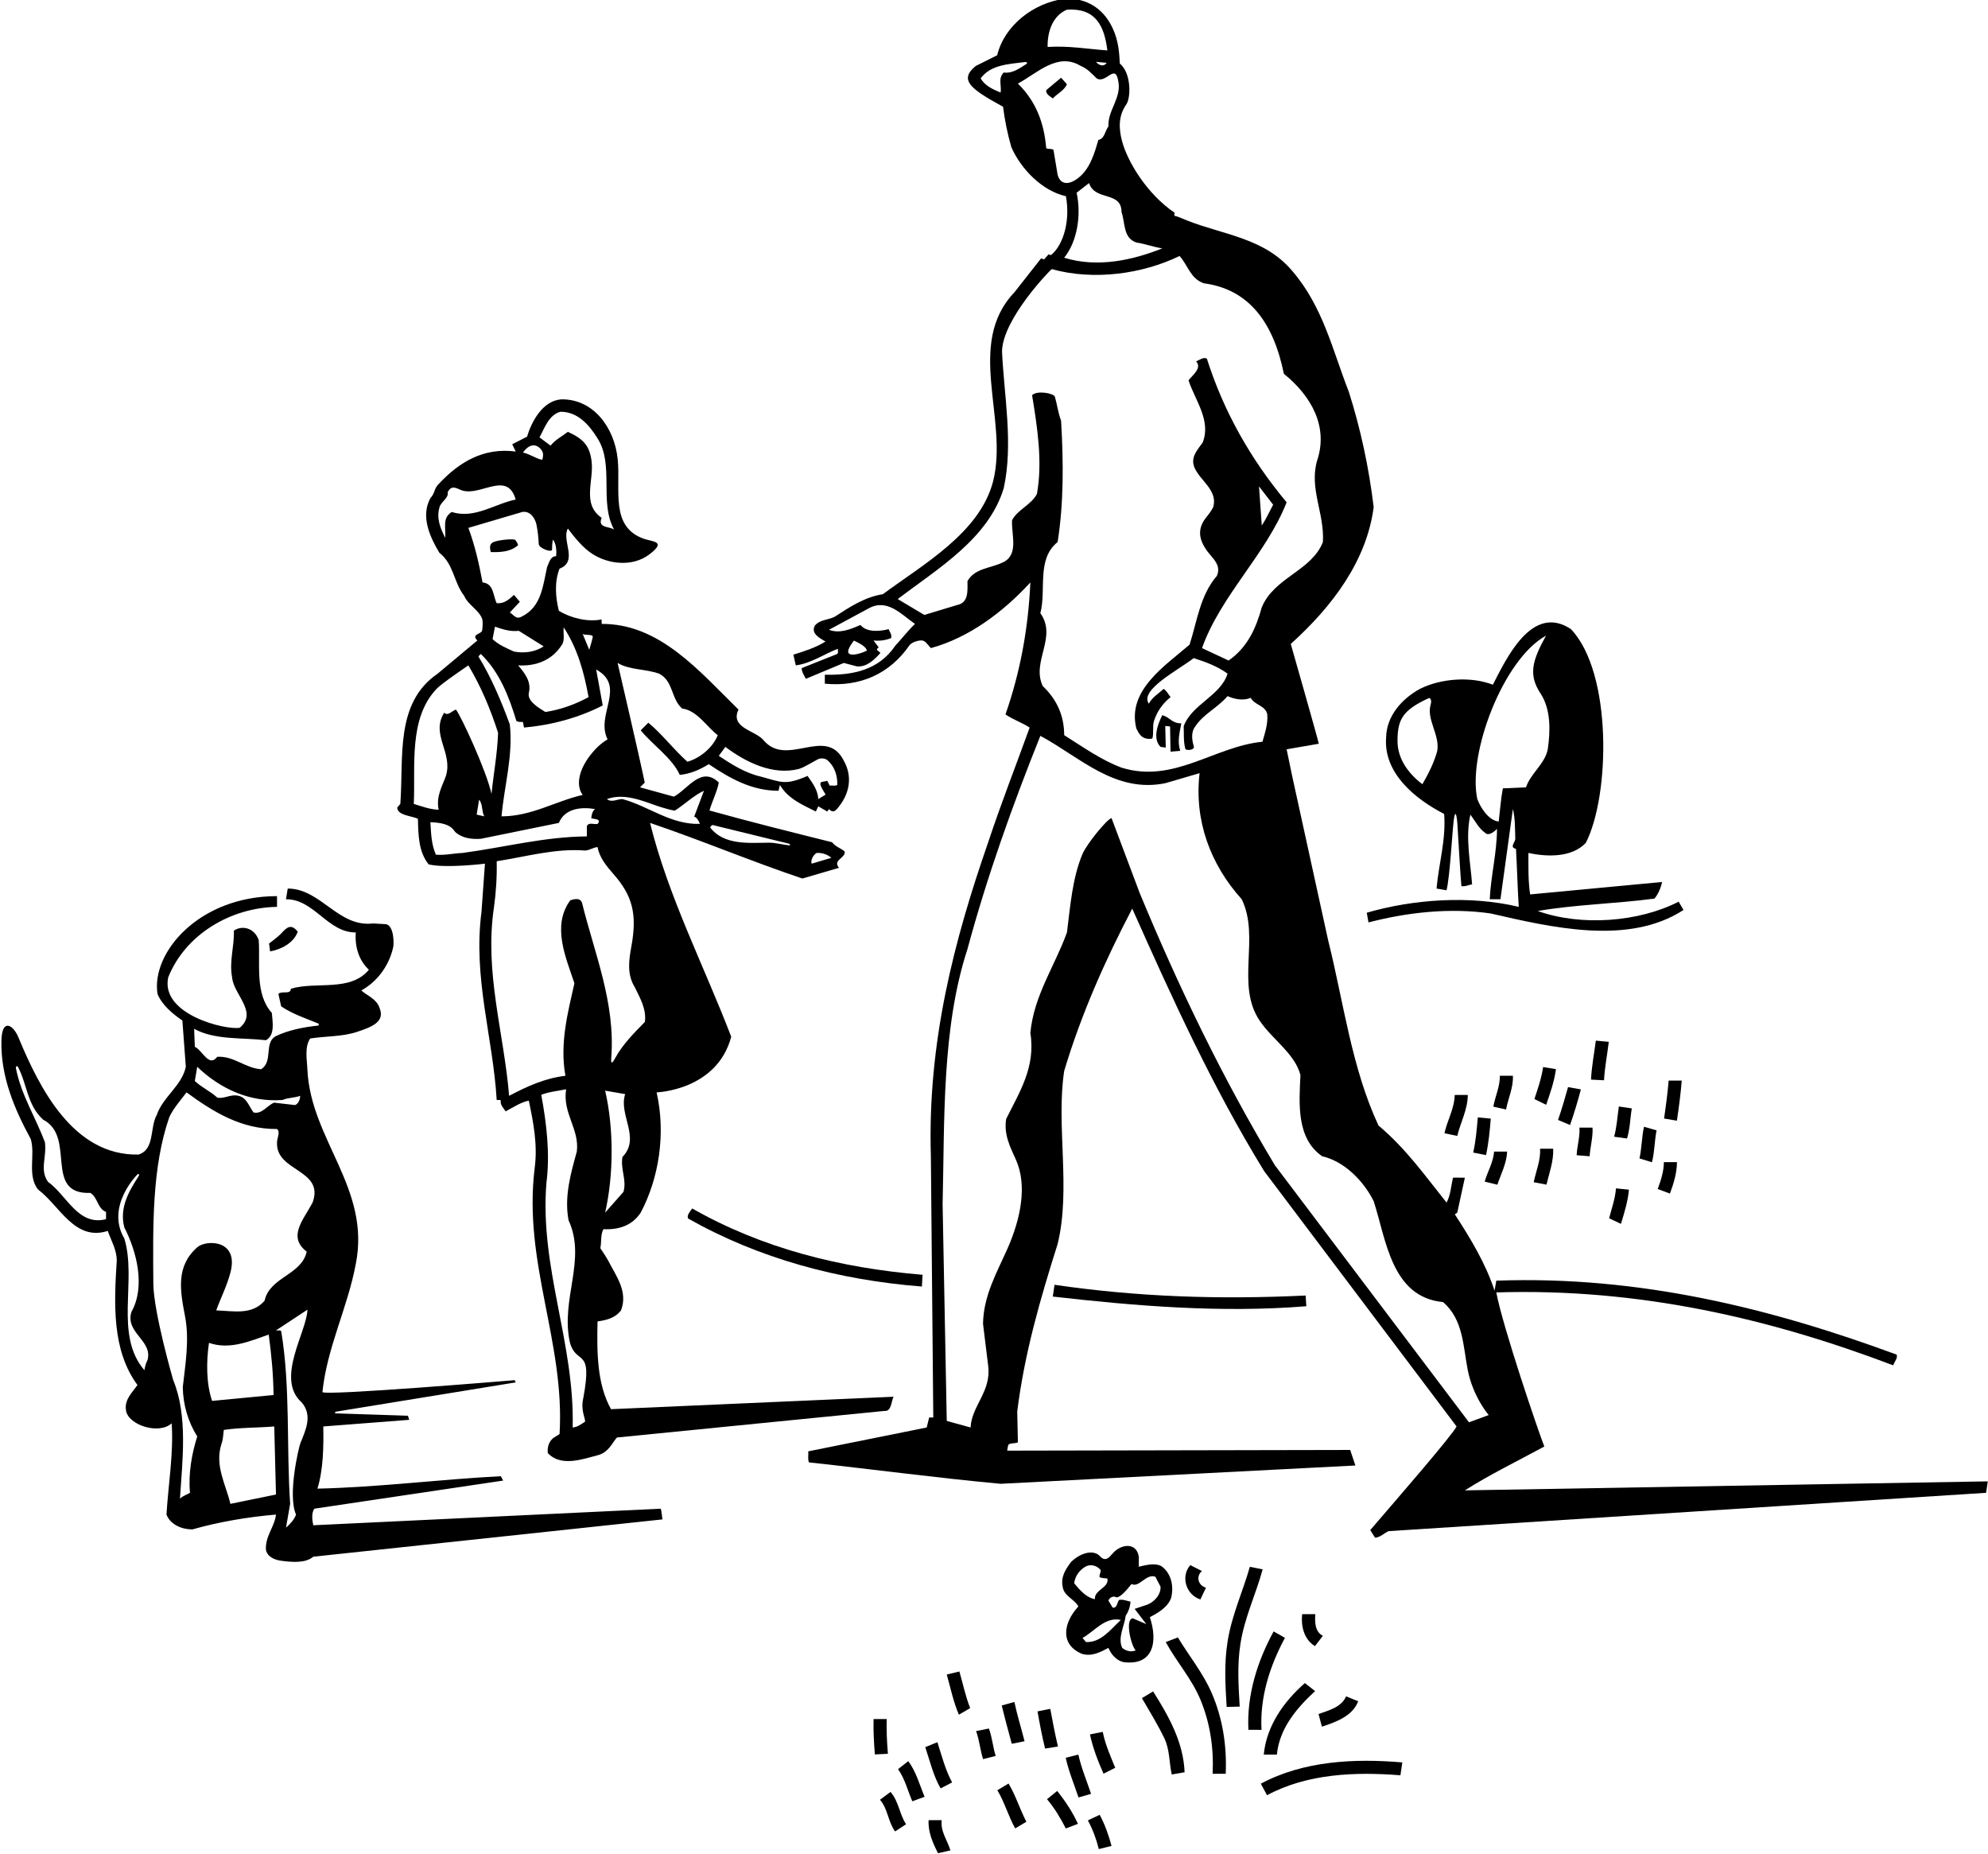 <?xml version="1.0" encoding="UTF-8"?>
<svg xmlns="http://www.w3.org/2000/svg" xmlns:xlink="http://www.w3.org/1999/xlink" width="518pt" height="483pt" viewBox="0 0 518 483" version="1.1">
<g id="surface1">
<path style=" stroke:none;fill-rule:nonzero;fill:rgb(0%,0%,0%);fill-opacity:1;" d="M 135 142.016 C 134.863 141.566 134.617 141.094 134.281 140.676 C 133.941 140.262 129.809 140.645 128.555 141.23 C 127.805 141.582 127.418 142.262 127.891 143.816 C 130.5 143.906 133.109 143.727 135 142.016 "/>
<path style=" stroke:none;fill-rule:nonzero;fill:rgb(0%,0%,0%);fill-opacity:1;" d="M 70.379 247.855 C 73.262 247.312 76.5 245.695 77.582 242.727 C 75.828 240.453 74.637 241.703 73.344 243.098 C 72.383 244.137 70.113 245.785 70.113 245.785 L 70.379 247.855 "/>
<path style=" stroke:none;fill-rule:nonzero;fill:rgb(0%,0%,0%);fill-opacity:1;" d="M 179.281 317.426 C 197.73 327.863 218.43 333.445 240.211 335.156 L 240.391 332.094 C 218.789 330.297 198.539 325.164 180.359 314.812 C 179.82 315.625 178.922 316.523 179.281 317.426 "/>
<path style=" stroke:none;fill-rule:nonzero;fill:rgb(0%,0%,0%);fill-opacity:1;" d="M 108.898 213.297 C 108.988 217.613 109.078 221.938 111.691 225.176 C 116.191 226.254 126.359 224.996 126.359 224.996 L 125.461 237.504 C 123.211 254.785 128.43 270.086 129.422 286.555 C 129.691 286.645 130.23 286.375 130.5 286.734 C 130.23 287.727 131.219 288.715 131.762 289.523 C 133.738 288.445 135.812 287.094 137.789 286.734 C 138.961 292.312 140.129 298.164 139.32 304.285 C 136.262 328.945 147.238 349.555 145.801 373.586 L 144.09 374.664 C 143.012 375.656 142.562 377.004 142.738 378.535 C 146.16 382.227 151.875 380.125 156.148 378.984 C 158.625 378.125 159.391 376.105 160.738 374.484 L 230.488 367.555 C 232.289 367.734 232.199 365.125 232.828 363.863 L 159.211 367.105 C 155.52 360.535 155.52 352.164 155.699 344.246 C 158.039 343.887 160.199 343.438 161.82 341.363 C 163.68 336.461 160.566 332.477 158.41 328.297 C 157.953 327.414 156.422 325.164 156.422 325.164 C 156.781 323.547 156.422 321.656 157.23 320.215 C 161.191 320.395 164.699 319.312 166.949 315.895 C 171.719 306.895 173.52 295.285 171.09 284.574 C 171.09 284.574 186.793 284.094 190.531 270.086 C 183.422 251.547 174.148 233.637 169.379 214.375 C 182.699 218.875 195.66 224.363 209.07 228.863 L 218.609 226.074 C 216.812 224.004 220.59 223.465 220.051 221.754 C 218.969 220.945 217.621 220.496 216.812 219.414 C 206.371 216.805 195.48 214.105 184.859 211.137 C 185.578 208.703 186.93 206.004 187.289 203.844 C 182.699 199.438 179.281 205.555 175.59 207.535 L 166.77 205.105 L 168 203.875 C 166.648 197.305 160.922 172.703 160.922 172.703 C 164.07 174.594 168.301 174.234 171.719 175.496 C 175.5 177.387 174.781 181.977 177.75 184.586 C 181.621 185.035 184.23 189.445 187.02 191.516 C 185.762 194.754 182.34 197.547 179.102 198.445 C 175.41 195.113 172.441 191.156 168.93 188.273 L 166.949 190.254 C 170.012 194.035 175.141 197.453 177.121 201.863 C 179.91 201.594 182.34 200.516 184.68 199.074 C 190.172 202.766 195.84 206.004 202.859 206.004 L 203.219 204.477 C 205.289 208.074 209.16 209.695 212.578 211.406 L 213.211 210.055 L 215.551 211.406 L 216 210.773 C 217.246 212.086 217.977 210.93 218.816 209.828 C 221.156 206.758 222.277 202.484 219.871 198.176 C 215.191 188.906 205.02 200.156 198.898 192.773 C 196.738 190.254 190.172 189.625 192.422 184.855 C 182.07 174.688 171.812 162.445 156.781 162.535 L 156.75 161.375 C 153.059 162.094 148.68 161.004 145.621 159.113 C 144.719 155.605 144.449 151.465 145.801 148.137 C 150.75 146.246 146.25 140.754 147.961 137.695 C 149.77 140.066 151.859 142.723 154.457 144.371 C 158.461 146.914 164.719 147.801 169.176 144.441 C 173.797 140.961 170.078 141.164 167.797 140.367 C 158.887 137.254 161.754 127.621 160.949 119.641 C 160.117 111.367 154.598 103.902 146.25 104.035 C 141.391 104.395 138.512 109.797 137.34 113.754 L 133.469 115.734 L 134.371 117.625 C 126 116.547 119.699 120.324 114.301 126.086 C 113.039 127.344 113.398 128.426 112.141 129.773 C 109.531 134.547 112.051 139.945 114.48 143.996 C 118.262 146.965 118.172 151.645 120.961 155.246 C 121.879 157.508 124.855 158.938 125.652 161.281 C 125.867 161.922 125.758 164.27 125.508 164.527 C 124.754 165.305 122.895 165.371 124.379 166.855 L 114.031 175.496 C 102.871 183.145 105.211 197.188 104.312 209.426 L 103.5 210.375 C 103.59 212.445 107.102 212.484 108.898 213.297 Z M 212.762 222.203 C 214.199 222.113 215.551 222.566 216.629 223.465 L 211.5 224.996 C 211.141 224.188 211.859 222.746 212.762 222.203 Z M 185.645 214.914 L 205.613 219.797 C 205.613 219.797 206.203 220.281 205.629 220.227 C 203.914 220.062 202.203 219.508 200.188 219.527 C 195.055 219.578 188.738 220.211 185.086 215.656 C 184.879 215.398 185.645 214.914 185.645 214.914 Z M 189 194.574 C 194.406 198.633 201.441 202.059 208.172 200.312 C 209.508 199.965 212.883 197.836 213.391 197.68 C 214.129 197.457 214.965 197.57 215.551 197.996 C 217.352 199.523 218.25 201.863 218.16 204.477 C 217.621 204.836 216.812 204.566 216.18 204.656 L 215.551 203.395 C 215.285 203.516 214.758 203.574 214.215 203.676 C 213.098 203.891 214.277 205.551 215.125 207 L 213.211 208.164 C 213.121 205.824 211.68 203.938 210.422 202.137 C 204.488 204.676 203.625 203.75 198.27 202.316 C 194.219 201.414 190.711 199.164 187.289 196.914 Z M 120.512 222.203 C 118.262 222.297 116.012 222.836 113.578 222.656 C 112.41 220.047 112.32 217.164 112.141 214.195 C 117.875 214.375 118.047 216.324 118.824 216.938 C 120.609 218.34 122.805 218.676 125.281 218.516 L 145.621 214.375 C 147.148 210.594 151.469 210.145 155.07 210.773 C 154.379 211.258 154.164 212.164 154.062 213.133 C 154.051 213.254 155.535 213.332 155.875 213.625 C 156.34 214.027 155.699 214.645 155.699 214.645 C 154.801 214.824 153.27 214.105 152.91 215.273 L 152.91 217.887 C 141.84 217.977 131.312 220.766 120.512 222.203 Z M 124.199 212.215 L 124.828 208.344 C 125.82 209.426 125.461 211.316 126.18 212.664 Z M 152.461 370.344 C 151.469 370.977 150.48 371.785 149.219 371.875 C 149.762 349.734 140.578 330.297 142.379 308.156 C 143.371 300.414 142.379 292.496 141.031 285.203 C 143.102 284.395 145.352 284.215 147.512 283.766 C 146.52 289.977 151.02 294.113 150.301 299.965 C 148.77 305.547 146.969 311.664 148.141 317.875 C 152.91 328.227 145.98 338.41 148.5 349.75 C 150.25 355.875 154.496 350.715 152 364.125 C 151.25 367.375 152.461 369.176 152.461 370.344 Z M 162.449 310.496 L 157.68 315.895 C 159.93 305.996 159.93 293.844 157.68 284.125 L 162.898 285.023 C 161.102 290.426 167.039 296.453 162.18 301.406 C 161.641 304.734 163.352 307.344 162.449 310.496 Z M 168.031 266.215 C 165.195 269.113 162.191 272.137 160.316 275.605 C 159.457 277.199 159.145 277.215 159.277 275.504 C 160.375 261.219 154.863 248.262 151.648 235.164 C 151.109 233.727 149.488 234.266 148.59 234.535 C 143.73 241.195 147.422 249.387 149.672 256.137 C 147.961 263.785 145.801 271.797 147.328 280.254 C 141.93 280.887 137.25 283.047 132.66 285.477 C 131.312 269.094 126.18 253.348 128.699 236.426 C 129.238 232.555 129.512 228.504 129.422 224.363 C 136.98 223.195 144.719 220.945 152.461 221.574 C 153.719 221.484 154.531 220.766 155.699 220.676 C 156.195 223.371 157.953 225.551 159.828 227.68 C 164.84 233.359 166.039 238.16 164.516 246.523 C 163.852 250.176 163.324 253.863 165.422 257.215 C 166.77 260.004 168.48 262.887 168.031 266.215 Z M 171.379 209.992 C 172.441 210.363 175.641 211.297 175.883 211.141 C 178.449 209.52 180.711 207.238 183.422 206.004 L 180.875 212.75 C 181.324 212.84 181.875 213.375 182.375 214.625 C 174.816 214.895 168.93 209.965 162.18 208.164 C 160.828 208.164 159.391 209.156 158.129 208.164 C 162.598 206.582 167.117 208.512 171.379 209.992 Z M 154.445 165.742 C 154.566 165.93 153.539 169.285 153.539 169.285 L 151.828 165.145 C 152.434 165.547 154.09 165.199 154.445 165.742 Z M 146.43 167.938 C 147.238 166.766 146.699 164.965 146.879 163.438 C 150.48 168.926 152.191 175.137 153.359 181.613 C 149.852 183.504 146.16 184.855 142.109 185.484 C 140.219 184.316 137.375 182.625 137.789 180.535 C 138.512 177.656 136.801 175.406 135 173.336 C 139.68 173.605 143.91 171.984 146.43 167.938 Z M 133.922 169.734 C 131.941 168.836 129.961 168.023 128.34 166.496 L 128.969 163.254 C 130.859 163.887 132.84 164.605 135.18 164.336 L 141.66 168.387 C 139.5 169.824 136.621 170.273 133.922 169.734 Z M 145.98 107.273 C 150.48 107.188 153.539 110.695 155.699 114.203 C 160.109 121.137 156.062 130.855 160.02 137.965 C 158.762 137.066 155.609 137.605 156.781 134.906 C 151.48 131.273 154.852 125.125 154.129 120 C 153.594 116.211 152.121 114.367 147.961 112.496 C 146.609 113.574 144.629 114.566 143.461 116.094 L 140.578 113.938 C 141.93 111.504 142.922 108.176 145.98 107.273 Z M 141.375 117.75 C 141.703 118.453 141.301 119.785 141.301 119.785 C 139.68 119.516 138.062 118.254 136.262 117.895 C 138.496 114.762 140.629 116.156 141.375 117.75 Z M 117.719 133.375 C 115.199 134.906 116.191 137.426 116.012 140.125 C 114.84 137.785 113.672 135.176 114.48 132.297 C 114.75 130.766 117 129.773 116.641 128.246 C 117.719 126.086 119.07 127.344 120.512 127.797 C 125.371 129.234 132.211 122.574 134.371 130.137 C 128.969 131.215 123.66 135.266 117.719 133.375 Z M 125.73 151.734 C 124.828 146.875 123.75 142.105 122.039 137.516 L 136.078 133.375 C 138.148 133.016 139.41 134.996 139.77 136.613 C 140.105 138.281 140.301 139.984 140.379 141.742 C 140.43 142.832 143.82 144.062 143.844 143.176 C 143.863 142.285 143.863 141.387 144.09 140.574 C 144.898 141.566 145.078 143.547 144.898 144.895 C 143.371 144.895 143.102 146.605 142.562 147.688 C 141.48 152.453 141.121 158.125 135.898 160.645 C 134.461 161.453 133.922 160.195 132.84 159.566 L 135.449 156.773 L 133.922 154.977 C 132.57 156.234 131.312 157.316 129.422 157.137 C 128.43 155.156 128.699 152.004 125.73 151.734 Z M 125.281 170.363 C 130.141 175.047 132.66 181.523 134.551 187.824 C 135.27 188.188 135.449 188.004 136.262 188.094 L 136.531 189.535 C 143.641 188.906 150.75 187.016 157.051 183.773 L 155.34 174.414 C 163.352 178.824 155.07 186.203 158.312 192.594 C 157.129 193.328 156.098 194.164 155.219 195.094 C 151.055 199.469 149.746 204.301 151.828 207.086 C 144.719 208.703 138.512 212.664 130.68 212.664 C 131.398 204.656 133.738 196.824 132.84 188.727 C 130.59 182.605 128.07 176.574 124.648 170.996 Z M 113.723 179.48 C 115.035 178.086 120.871 174.145 122.039 173.336 C 125.371 178.914 127.801 184.766 129.781 190.887 C 129.602 196.285 128.609 201.504 128.07 206.816 C 126.719 200.695 120.062 186.387 118.801 184.855 C 117.812 185.125 116.73 186.656 115.738 185.664 C 112.141 191.336 118.078 196.016 116.191 202.137 C 115.199 204.926 113.578 207.445 114.301 210.953 C 111.961 210.863 109.891 210.055 107.82 209.426 C 108.277 199.508 106.406 187.258 113.723 179.48 "/>
<path style=" stroke:none;fill-rule:nonzero;fill:rgb(0%,0%,0%);fill-opacity:1;" d="M 434.797 281.5 C 434.5 284.812 434.078 288.109 433.594 291.391 L 436.938 291.953 C 437.453 288.484 437.922 285 438.203 281.5 L 434.797 281.5 "/>
<path style=" stroke:none;fill-rule:nonzero;fill:rgb(0%,0%,0%);fill-opacity:1;" d="M 419.281 317.375 L 422.359 318.828 C 423.25 315.906 424.172 312.969 424.438 309.922 L 421.062 309.578 C 420.875 312.266 419.938 314.781 419.281 317.375 "/>
<path style=" stroke:none;fill-rule:nonzero;fill:rgb(0%,0%,0%);fill-opacity:1;" d="M 414.203 301.219 C 414.344 298.719 415.109 296.281 414.953 293.75 L 411.547 293.75 C 411.703 296.188 410.938 298.531 410.812 300.938 L 414.203 301.219 "/>
<path style=" stroke:none;fill-rule:nonzero;fill:rgb(0%,0%,0%);fill-opacity:1;" d="M 421.812 288.25 C 421.422 290.891 421.297 293.547 420.578 296.125 L 423.938 296.594 C 424.734 294.047 424.75 291.359 425.188 288.75 L 421.812 288.25 "/>
<path style=" stroke:none;fill-rule:nonzero;fill:rgb(0%,0%,0%);fill-opacity:1;" d="M 408.578 283.203 C 407.766 286.078 406.953 288.938 405.969 291.75 L 409.094 293.078 C 410.172 290.031 411.094 286.922 411.922 283.797 L 408.578 283.203 "/>
<path style=" stroke:none;fill-rule:nonzero;fill:rgb(0%,0%,0%);fill-opacity:1;" d="M 402.078 277.984 C 401.656 280.859 400.719 283.578 399.812 286.312 L 402.875 287.812 C 403.922 284.766 405 281.734 405.422 278.516 L 402.078 277.984 "/>
<path style=" stroke:none;fill-rule:nonzero;fill:rgb(0%,0%,0%);fill-opacity:1;" d="M 419.188 271.406 L 415.812 271.094 C 415.391 274.484 414.719 277.828 414.562 281.25 L 417.953 281.422 C 418.125 278.047 418.797 274.75 419.188 271.406 "/>
<path style=" stroke:none;fill-rule:nonzero;fill:rgb(0%,0%,0%);fill-opacity:1;" d="M 376.289 212.035 C 376.828 218.695 374.852 225.176 374.312 231.477 L 376.922 231.926 C 377.801 228.195 378.324 217.809 378.762 213.941 C 379.086 211.09 379.523 211.555 379.75 214.75 C 379.977 217.945 380.477 227.738 380.789 230.844 C 381.871 231.023 382.68 230.484 383.578 230.395 C 383.129 224.453 381.781 218.156 383.129 212.215 C 384.48 214.016 385.199 215.648 387 217 C 387.988 217.898 389.609 216.445 390.062 215.906 C 390.062 222.023 388.438 228.324 388.172 234.266 L 390.961 234.266 L 394.199 210.773 C 394.828 213.203 394.738 215.906 394.828 218.516 C 394.828 219.414 393.211 220.766 395.012 221.125 C 395.281 225.895 395.461 232.195 395.73 236.246 C 382.949 233.188 368.188 234.266 356.129 237.773 L 356.578 240.297 C 366.66 237.688 377.641 236.426 388.352 237.953 C 404.102 241.555 424.262 246.414 438.66 237.055 L 437.398 234.895 C 427.051 240.203 412.02 241.375 400.68 237.324 C 410.578 235.613 421.109 235.438 431.102 234.086 C 432.09 232.914 432.812 231.113 433.078 229.766 L 398.699 233.004 C 398.16 229.586 398.25 225.355 398.25 222.203 C 403.289 223.285 409.59 223.375 413.188 219.594 C 419.504 207.414 420.195 175.273 409.32 163.887 C 399.148 157.137 392.488 171.625 388.98 178.375 C 383.223 176.125 375.391 176.754 369.988 179.453 C 365.223 182.066 361.262 186.566 361.172 192.145 C 360.449 201.504 368.91 208.254 376.289 212.035 Z M 402.84 165.594 C 399.176 172.156 398.238 175.871 401.402 180.648 C 404.145 184.797 403.977 190.484 403.289 195.203 C 402.57 198.984 398.789 201.504 397.621 205.105 L 391.59 205.375 C 391.051 208.164 390.871 211.047 390.512 214.016 C 387.898 213.746 385.828 210.504 384.93 208.164 C 382.375 196.238 391.742 171.648 402.84 165.594 Z M 372.207 181.902 C 372.828 181.617 373.043 182.68 372.805 183.438 C 371.57 187.391 375.242 191.43 374.488 195.656 C 373.68 198.625 372.238 201.504 370.621 204.297 C 366.93 201.504 364.141 197.637 364.141 193.047 C 364.141 187.406 365.469 185.031 372.207 181.902 "/>
<path style=" stroke:none;fill-rule:nonzero;fill:rgb(0%,0%,0%);fill-opacity:1;" d="M 431.938 309.75 L 435.125 310.938 C 436.094 308.312 436.938 305.578 436.953 302.75 L 433.547 302.75 C 433.531 305.172 432.766 307.5 431.938 309.75 "/>
<path style=" stroke:none;fill-rule:nonzero;fill:rgb(0%,0%,0%);fill-opacity:1;" d="M 430.438 302.781 C 431.141 300.047 431.094 297.219 431.641 294.469 L 428.359 293.531 C 427.781 296.25 427.781 299.062 427.188 301.781 L 430.438 302.781 "/>
<path style=" stroke:none;fill-rule:nonzero;fill:rgb(0%,0%,0%);fill-opacity:1;" d="M 390.797 280.25 C 390.875 283.031 389.578 285.594 389.109 288.297 L 392.422 289.031 C 392.984 286.094 394.359 283.281 394.203 280.25 L 390.797 280.25 "/>
<path style=" stroke:none;fill-rule:nonzero;fill:rgb(0%,0%,0%);fill-opacity:1;" d="M 399.625 307.969 L 402.953 308.609 C 403.688 305.516 404.844 302.484 404.703 299.25 L 401.297 299.25 C 401.453 302.266 400.234 305.062 399.625 307.969 "/>
<path style=" stroke:none;fill-rule:nonzero;fill:rgb(0%,0%,0%);fill-opacity:1;" d="M 379.703 295.922 C 380.578 292.359 382.438 289.016 382.453 285.25 L 379.047 285.25 C 378.969 288.766 377.109 291.844 376.375 295.219 L 379.703 295.922 "/>
<path style=" stroke:none;fill-rule:nonzero;fill:rgb(0%,0%,0%);fill-opacity:1;" d="M 392.703 300 L 389.297 300 C 389.125 302.797 387.578 305.188 386.859 307.828 L 390.156 308.625 C 391.109 305.797 392.578 303.047 392.703 300 "/>
<path style=" stroke:none;fill-rule:nonzero;fill:rgb(0%,0%,0%);fill-opacity:1;" d="M 385.062 291.094 C 384.781 294.156 384.562 297.234 383.859 300.25 L 387.203 300.922 C 387.875 297.781 388.188 294.594 388.438 291.406 L 385.062 291.094 "/>
<path style=" stroke:none;fill-rule:nonzero;fill:rgb(0%,0%,0%);fill-opacity:1;" d="M 246.688 436.23 C 247.688 439.73 248.395 443.332 249.855 446.688 L 252.789 444.98 C 251.562 441.875 250.914 438.625 249.98 435.438 L 246.688 436.23 "/>
<path style=" stroke:none;fill-rule:nonzero;fill:rgb(0%,0%,0%);fill-opacity:1;" d="M 329.289 457.082 L 332.711 457.082 C 333.355 450.293 337.855 444.98 342.664 440.543 L 340 438.457 C 334.5 443.27 330 449.625 329.289 457.082 "/>
<path style=" stroke:none;fill-rule:nonzero;fill:rgb(0%,0%,0%);fill-opacity:1;" d="M 353.895 443.188 L 350.73 441.918 C 349.562 444.73 346.188 445.582 343.562 446.52 L 344.438 449.812 C 348.062 448.625 352.438 447.062 353.895 443.188 "/>
<path style=" stroke:none;fill-rule:nonzero;fill:rgb(0%,0%,0%);fill-opacity:1;" d="M 328.52 464.668 L 330.145 467.668 C 340.645 462.02 353.23 461.543 364.895 462.48 L 365.395 459.125 C 353 458.062 339.664 458.688 328.52 464.668 "/>
<path style=" stroke:none;fill-rule:nonzero;fill:rgb(0%,0%,0%);fill-opacity:1;" d="M 329 408.832 L 325.664 408.168 C 323.812 414.668 320.98 420.688 319.875 427.562 C 318.938 433.355 319.27 438.957 319.625 444.668 L 323.02 444.582 C 322.711 439.145 322.336 433.77 323.211 428.25 C 324.27 421.375 327.23 415.355 329 408.832 "/>
<path style=" stroke:none;fill-rule:nonzero;fill:rgb(0%,0%,0%);fill-opacity:1;" d="M 310.145 407.73 C 307.562 410.688 309.039 415.48 312.77 416.668 L 314.23 413.605 C 312.211 413.043 311.52 410.668 313.188 409.27 L 310.145 407.73 "/>
<path style=" stroke:none;fill-rule:nonzero;fill:rgb(0%,0%,0%);fill-opacity:1;" d="M 334.812 426.668 L 331.855 425 C 327.586 432.855 324.836 441.625 325.289 450.625 L 328.711 450.645 C 328.23 442.207 330.855 434.02 334.812 426.668 "/>
<path style=" stroke:none;fill-rule:nonzero;fill:rgb(0%,0%,0%);fill-opacity:1;" d="M 339.289 420.5 C 338.961 423.625 339.75 427.062 342.625 428.832 L 344.688 426.145 C 342.562 425.043 342.605 422.543 342.711 420.5 L 339.289 420.5 "/>
<path style=" stroke:none;fill-rule:nonzero;fill:rgb(0%,0%,0%);fill-opacity:1;" d="M 303.75 194.75 L 303.625 189.125 L 304.875 189.25 L 305 195.812 L 307.531 195.598 C 306.723 193.078 307.352 190.977 307.801 188.453 C 305.188 188.363 305.102 187.016 302.852 186.297 C 301.68 188.637 300.238 192.414 302.398 194.574 L 303.75 194.75 "/>
<path style=" stroke:none;fill-rule:nonzero;fill:rgb(0%,0%,0%);fill-opacity:1;" d="M 274.77 334.703 L 274.32 337.766 C 295.648 340.195 318.062 342.086 340.379 340.285 L 340.199 337.496 C 317.52 338.574 296.461 337.855 274.77 334.703 "/>
<path style=" stroke:none;fill-rule:nonzero;fill:rgb(0%,0%,0%);fill-opacity:1;" d="M 517.5 385.914 L 381.688 388.254 C 388.352 384.027 395.461 380.605 402.391 376.824 C 400.949 373.227 391.59 345.773 389.879 336.688 C 427.141 335.516 461.25 343.523 493.289 355.676 C 493.648 354.688 494.551 353.785 494.188 352.887 C 461.699 340.914 427.32 332.273 389.879 333.625 L 389.43 336.234 C 387.09 329.125 383.223 322.734 379.078 316.344 L 379.711 315.895 L 381.688 306.805 C 380.699 306.805 378.602 306.75 378.586 306.812 C 378.086 309.012 377.969 311.359 376.922 313.285 C 371.43 306.445 366.391 299.246 359.188 293.215 C 352.172 278.188 350.102 261.086 346.051 244.887 L 336.688 202.137 L 335.25 195.203 L 343.625 193.75 C 343.625 193.301 336.328 167.754 336.328 167.754 C 347.312 157.855 356.129 145.977 357.93 132.113 C 356.672 121.676 354.512 111.688 351.449 102.055 C 347.223 91.254 344.699 79.824 336.688 70.555 C 329.496 62.008 318.805 61.18 309.32 57.445 C 308.719 57.207 306.723 56.336 306.371 56.301 C 306.023 56.27 305.82 56.156 306.09 55.438 C 298.879 50.574 293.797 42.152 292.363 36.762 C 291.496 33.5 291.367 30.168 293.488 27.176 C 294.664 25.5 294.84 19.074 291.781 16.555 C 291.602 12.773 291.25 9.5 289.172 5.934 C 286.594 1.52 282.148 -0.727 277.109 -0.273 C 269.371 0.805 261.719 6.566 259.828 14.395 L 254.25 17.184 C 249.805 20.801 252.785 23.129 261.359 27.805 C 261.812 31.406 262.531 34.914 263.52 38.336 C 266.039 44.094 271.621 49.766 277.738 51.113 C 278.895 57.352 277.164 63.48 274.133 66.219 C 273.871 66.453 273.59 66.547 273.238 66.234 L 272.059 67.57 L 271.262 67.316 L 264.328 76.137 C 251.461 89.637 262.891 109.164 258.75 125.453 C 255.238 138.863 240.48 147.055 230.039 154.797 C 225.359 155.516 221.398 158.125 217.531 160.645 C 215.82 161.547 213.66 161.363 212.312 162.984 C 211.141 165.145 213.93 166.406 215.102 167.125 C 212.488 168.746 209.609 169.645 206.73 170.547 C 206.91 171.535 207.18 172.438 207.359 173.336 C 211.41 172.797 214.922 170.273 218.34 169.016 C 218.25 169.465 218.52 170.004 218.16 170.363 L 208.891 174.055 C 208.891 175.137 209.609 176.035 209.969 176.844 L 219.871 172.703 L 223.289 173.605 C 225.898 173.785 227.789 171.895 229.41 170.094 L 228.691 169.465 C 228.238 169.195 228.691 168.836 228.961 168.656 L 227.609 166.855 C 229.32 167.035 230.852 166.766 232.199 166.227 C 232.469 165.234 231.75 164.605 231.57 163.887 C 229.23 164.516 225.812 164.785 224.191 162.805 C 221.762 163.887 218.789 165.145 216 164.066 L 226.352 158.484 C 231.211 155.785 234.988 160.195 238.41 162.535 C 236.52 164.336 234.898 166.496 233.281 168.203 C 228.961 174.594 222.211 175.945 214.922 175.766 L 214.922 178.105 C 223.977 178.984 231.742 175.656 236.965 168.117 C 237.402 167.484 238.805 166.875 240 166.836 C 241.121 166.793 241.586 167.836 242.551 168.836 C 252.449 166.137 261.359 159.477 268.473 151.734 C 267.93 163.887 265.77 175.316 261.988 186.113 C 264.164 187.586 266.223 188.188 268.289 189.535 C 264.688 199.523 260.82 209.336 257.488 219.414 C 248.578 245.062 241.648 271.523 242.551 301.227 L 243.18 369.266 L 242.102 369.266 C 241.922 370.164 241.648 370.977 241.469 371.875 L 210.602 378.086 C 210.691 379.074 210.422 380.156 210.781 380.965 C 227.43 382.766 244.172 385.016 260.73 386.543 L 353.16 381.773 L 351.812 377.727 L 262.441 377.906 C 262.441 377.906 262.625 376.449 262.824 376.301 C 263.426 375.863 264.555 376.082 265.23 375.746 L 265.051 367.734 C 266.938 352.523 271.078 338.305 275.578 324.086 C 279.09 309.773 275.129 293.125 277.289 278.996 C 281.699 264.234 288 250.105 295.02 236.695 C 305.371 259.914 315.898 283.137 329.398 305.094 L 379.531 371.605 C 378.336 374 364.141 390.324 357.031 398.605 L 358.289 400.586 C 359.641 400.496 360.629 399.414 361.801 398.875 L 517.5 388.887 L 517.949 385.914 Z M 222.5 166.875 C 223.398 167.324 225.695 168.328 225.875 169.5 C 224.977 169.949 222.453 170.914 221.375 170.375 C 220.203 169.746 222.141 167.414 222.5 166.875 Z M 278.012 2.516 C 285.453 2.051 287.73 6.648 288.539 13.137 C 283.41 12.773 278.461 11.875 272.973 12.234 C 272.879 8.547 274.141 4.137 278.012 2.516 Z M 288.359 16.375 C 287.641 17.453 286.379 17.094 285.57 16.105 Z M 261.539 18.895 C 260.012 20.426 261 22.137 260.73 24.113 C 258.84 23.305 256.77 22.496 255.512 20.426 C 258.137 16.844 262.805 16.711 267.02 16.168 C 267.574 16.098 267.82 16.422 267.406 16.688 C 265.582 17.867 263.738 19.188 261.539 18.895 Z M 275.578 45.535 L 274.5 39.055 C 273.961 38.605 273.148 38.965 272.609 38.605 C 272.07 32.125 270 26.453 265.23 21.773 C 270.27 19.074 275.578 13.496 281.609 17.184 C 283.23 17.816 284.488 19.164 285.75 20.426 C 288.18 21.863 290.52 16.555 291.328 20.875 C 292.41 25.465 288.629 28.523 288.812 32.934 C 287.91 34.105 287.82 36.176 286.199 36.445 C 285.266 39.648 284.184 43.395 281.629 45.781 C 279.082 48.16 276.398 48.531 275.578 45.535 Z M 280.531 50.215 L 283.77 47.695 C 285.301 52.465 292.23 49.676 292.23 55.254 C 293.223 58.047 292.59 62.004 296.102 63.176 C 298.438 63.535 300.512 64.344 302.852 64.703 C 295.199 67.766 285.93 69.836 277.289 67.137 C 280.711 62.906 281.789 55.977 280.531 50.215 Z M 263.699 135.535 C 263.52 139.496 265.59 144.715 261.09 146.605 C 258.031 148.047 253.98 148.047 252.09 151.375 C 252.09 153.805 252.449 156.953 249.48 157.586 L 240.84 160.195 L 233.91 156.055 C 244.352 148.137 257.578 140.305 261.539 127.164 C 264.062 115.555 261.629 103.227 261.09 91.523 C 261.27 83.066 273.602 70.375 274.051 70.105 C 285.031 73.164 297.723 71.363 307.352 66.688 C 309.602 69.203 310.141 72.535 313.648 73.797 C 325.262 75.324 331.75 83.75 334.531 97.375 C 341.551 103.047 346.23 111.055 343.172 120.055 C 341.102 127.344 345.148 133.734 344.699 141.203 C 341.73 148.766 332.012 150.387 328.77 158.215 C 327.328 163.438 325.172 168.566 320.129 172.074 L 313.199 168.836 C 318.062 155.156 329.938 144.355 335.25 130.855 C 325.711 119.426 318.781 107.004 314.461 93.414 C 313.562 92.965 312.57 93.773 311.672 94.137 C 313.289 95.938 310.68 97.734 309.688 99.086 C 311.398 104.305 315.629 109.523 313.379 115.285 C 312.031 117.176 310.125 119.125 311.223 121.766 C 312.645 125.191 317.25 127.613 316.172 131.938 C 315.758 132.996 314.953 133.941 314.199 134.906 C 311.34 138.539 312.988 141.855 315.566 144.816 C 316.902 146.348 318.016 147.898 317.07 150.023 C 312.66 155.156 311.938 161.816 309.961 167.938 C 303.48 173.516 293.578 179.906 296.102 189.805 C 296.641 190.703 297.25 192.875 300.238 192.414 C 300.688 191.246 300.238 189.176 300.688 187.824 C 301.41 185.484 302.938 183.234 305.012 181.613 C 304.379 180.805 304.02 179.996 303.211 179.453 C 301.859 180.715 300.238 181.613 299.34 183.324 C 296.875 179.75 306.812 174.688 311.039 171.445 C 314.102 172.438 317.16 173.516 319.859 175.496 C 318.062 181.254 310.5 183.504 308.43 189.176 C 308.508 191.078 308.328 193.305 308.875 195.125 C 308.973 195.453 310.938 195.586 311.109 194.609 C 310.375 192.25 310.477 190.41 311.488 189.176 C 313.648 185.938 317.25 184.406 319.859 181.344 C 321.66 182.156 324 182.605 325.891 181.797 C 326.973 183.773 329.762 183.773 330.211 186.113 C 330.391 188.727 329.578 190.977 328.949 193.227 C 316.352 194.484 305.82 204.203 292.23 199.977 C 286.922 197.996 282.148 194.574 277.289 191.516 C 277.289 186.477 275.398 182.246 271.711 178.734 C 268.648 172.344 275.578 166.047 271.078 159.746 C 272.699 153.625 270 145.703 275.578 141.203 C 277.199 130.945 277.109 120.324 276.48 109.613 C 275.727 107.602 275.453 105.414 274.867 103.359 C 274.617 102.473 270.27 101.605 268.922 102.953 C 270.27 111.145 271.711 120.324 270.18 128.695 C 268.648 131.574 265.141 132.746 263.699 135.535 Z M 328.051 126.715 L 331.738 131.484 C 330.75 133.285 329.938 135.176 328.77 136.887 Z M 332.188 303.562 C 318.512 280.797 307.078 257.035 297 232.734 L 289.621 213.113 C 288.449 213.387 283.141 219.867 282.035 222.516 C 279.426 228.777 278.895 235.887 278.012 242.906 C 274.859 251.637 269.371 259.375 268.473 269.094 C 269.91 278.004 265.59 284.574 262.172 291.504 C 261.5 295.52 263.223 298.809 264.719 302.141 C 267.672 308.711 266.035 317.316 262.523 325.254 C 259.746 331.531 256.254 337.496 256.141 344.875 L 257.488 355.855 C 258.336 362.5 253.172 366.203 252.898 371.875 L 246.691 370.164 L 245.609 313.734 C 246.148 291.953 245.34 267.836 252.09 247.227 C 257.219 228.234 263.789 209.875 271.078 191.695 C 281.34 197.188 290.52 206.727 303.66 204.023 L 312.57 201.414 C 311.129 213.746 315.359 225.176 323.551 234.266 C 328.41 244.254 321.84 256.676 328.32 266.035 C 331.562 270.805 337.41 274.496 338.852 280.074 C 338.488 287.547 337.77 296.547 344.52 301.227 C 350.188 302.484 355.32 307.613 357.93 312.926 C 361.172 322.824 362.52 337.945 376.02 339.203 C 381.199 343.688 381.223 350.43 382.395 356.676 C 383.742 363.855 387.898 368.637 387.898 368.637 L 382.77 370.523 L 332.188 303.562 "/>
<path style=" stroke:none;fill-rule:nonzero;fill:rgb(0%,0%,0%);fill-opacity:1;" d="M 272.609 23.484 C 272.43 24.477 273.602 25.105 274.32 25.645 C 275.488 24.387 277.289 23.574 278.012 21.953 L 276.48 20.246 L 272.609 23.484 "/>
<path style=" stroke:none;fill-rule:nonzero;fill:rgb(0%,0%,0%);fill-opacity:1;" d="M 306.914 426.562 L 303.75 427.77 C 306.539 432.918 310.48 437.25 312.77 442.73 C 315.336 448.895 316.289 455.48 315.961 462.082 L 319.375 462.082 C 319.688 454.895 318.625 447.75 315.73 441.062 C 313.438 435.77 309.836 431.418 306.914 426.562 "/>
<path style=" stroke:none;fill-rule:nonzero;fill:rgb(0%,0%,0%);fill-opacity:1;" d="M 245.375 474.168 L 241.961 474.168 C 241.789 477.25 243.039 480.105 244.414 482.77 C 244.395 482.77 244.355 482.793 244.336 482.793 L 247.645 482.043 C 246.855 479.418 245 477.062 245.375 474.168 "/>
<path style=" stroke:none;fill-rule:nonzero;fill:rgb(0%,0%,0%);fill-opacity:1;" d="M 259.875 466.375 C 261.77 469.52 262.73 473.105 264.52 476.312 L 267.438 474.582 C 265.73 471.332 264.688 467.77 262.789 464.625 L 259.875 466.375 "/>
<path style=" stroke:none;fill-rule:nonzero;fill:rgb(0%,0%,0%);fill-opacity:1;" d="M 254.336 450.957 C 255.188 453.332 255.395 455.875 256.145 458.27 L 259.438 457.438 C 258.688 455.082 258.539 452.605 257.664 450.293 L 254.336 450.957 "/>
<path style=" stroke:none;fill-rule:nonzero;fill:rgb(0%,0%,0%);fill-opacity:1;" d="M 229.289 468.855 C 231.375 471.25 231.375 474.605 233.23 477.105 L 236.086 475.23 C 234.355 472.582 234.164 469.23 232.039 466.812 L 229.289 468.855 "/>
<path style=" stroke:none;fill-rule:nonzero;fill:rgb(0%,0%,0%);fill-opacity:1;" d="M 241.086 455.145 C 242.312 458.77 243.164 462.543 245.086 465.895 L 248.086 464.332 C 246.289 461.02 245.395 457.395 244.25 453.855 L 241.086 455.145 "/>
<path style=" stroke:none;fill-rule:nonzero;fill:rgb(0%,0%,0%);fill-opacity:1;" d="M 234 460.875 C 235.789 463.418 236.5 466.438 237.711 469.25 L 240.914 468.082 C 239.605 464.938 238.711 461.543 236.664 458.793 L 234 460.875 "/>
<path style=" stroke:none;fill-rule:nonzero;fill:rgb(0%,0%,0%);fill-opacity:1;" d="M 231.039 447.832 L 227.625 447.832 C 227.539 450.918 227.711 453.98 227.961 457.043 L 231.355 456.875 C 231.105 453.875 230.961 450.855 231.039 447.832 "/>
<path style=" stroke:none;fill-rule:nonzero;fill:rgb(0%,0%,0%);fill-opacity:1;" d="M 81.629 397.344 C 81.359 396.086 81.09 394.195 81.902 393.027 L 131.105 385.703 L 130.5 384.566 C 114.66 385.375 98.641 387.445 82.711 387.805 C 84.238 382.855 84.332 377.004 84.238 371.605 L 106.625 369.875 L 106.289 368.812 L 87.301 368.188 L 87.301 368.004 C 87.391 367.824 87.48 367.645 87.66 367.734 L 134.375 360.125 L 134.102 359.547 C 134.102 359.547 83.898 363.746 84.016 362.625 C 85.211 351.004 90.566 340.715 92.699 329.305 C 96.66 309.594 81 296.996 80.102 278.727 C 80.012 276.203 79.289 272.785 80.82 270.535 C 84.766 269.91 89.137 270.086 92.91 268.852 C 96.887 267.547 100.375 266.191 98.91 262.613 C 98.191 260.273 95.668 259.375 94.141 258.023 C 98.43 255.672 101.383 251.43 102.414 246.918 C 102.688 246.188 102.75 240.938 100.441 240.746 L 99.742 240.707 L 97.199 240.566 C 88.109 241.645 83.609 231.477 74.969 231.477 L 74.52 234.266 C 81.809 234.176 85.41 242.996 92.699 242.906 C 92.43 246.688 93.512 250.195 96.121 252.625 C 91.262 258.477 82.441 255.598 75.781 257.574 C 75.781 259.195 73.441 258.023 72.539 258.926 L 73.262 262.164 C 76.211 264.156 79.512 265.23 82.789 266.578 C 83.215 266.754 83.191 267.141 82.77 267.188 C 78.961 267.594 75.125 268.375 71.91 269.906 C 68.668 271.613 71.281 276.477 68.039 278.547 C 63.902 278.273 60.93 275.035 56.609 275.305 C 54.449 278.188 52.738 273.594 50.762 272.695 L 50.582 268.016 C 55.98 270.984 63 270.266 69.301 270.984 C 71.73 269.637 71.012 266.215 70.832 263.875 C 66.332 258.836 67.859 251.188 67.41 244.887 C 66.246 241.625 63 241 60.93 242.453 C 61.109 246.414 59.668 250.465 60.48 254.605 C 60.84 259.105 67.32 263.695 62.461 267.746 C 58.793 268.391 41.754 264.297 43.832 254.605 C 48.332 243.355 60.211 236.426 72.18 236.246 L 72.18 233.453 C 51.809 233.453 39.352 248.203 41.039 258.926 C 42.211 261.805 44.91 264.055 47.52 265.855 L 48.418 277.914 C 47.43 282.773 42.391 285.836 40.859 290.426 C 38.969 293.754 40.41 299.426 36.09 300.773 C 19.059 301.121 10.246 283.359 4.793 270.23 C 3.43 266.949 0.527 265.23 0.375 270.996 C 0.121 280.371 3.742 288.871 8.012 296.727 C 9.27 300.863 7.02 306.176 9.898 309.863 C 15.57 314.094 19.441 323.453 28.082 320.664 C 28.98 323.273 30.422 325.523 30.422 328.406 C 29.699 339.746 29.16 351.805 35.82 360.805 C 34.379 362.875 32.309 364.676 32.852 367.555 C 33.531 371.242 41.363 373.824 44.73 370.797 C 45.27 378.535 43.832 386.906 43.379 394.555 C 44.371 397.164 47.34 398.426 50.129 398.426 C 57.059 396.445 64.621 395.184 71.91 394.555 C 71.551 397.793 69.031 400.223 69.301 403.824 C 69.75 405.715 71.82 406.434 73.441 406.613 C 76.141 406.973 79.652 407.246 81.629 405.535 L 172.621 395.816 C 172.441 394.914 172.441 393.926 172.172 393.027 Z M 27.629 317.605 C 20.34 319.496 17.371 311.305 12.512 307.887 C 10.262 304.734 12.238 301.406 11.699 297.535 C 9.297 291.148 5.516 285.223 4.16 278.344 C 4.047 277.758 4.473 277.516 4.727 278.012 C 7.07 282.535 7.113 287.953 11.25 291.688 C 19.98 296.188 11.16 311.215 23.582 310.766 C 25.559 312.113 25.379 314.812 27.629 315.715 Z M 51.391 277.914 C 57.418 283.676 65.07 287.188 73.621 286.555 C 75.059 285.926 76.77 286.016 78.211 285.477 C 78.211 286.465 77.684 287.605 76.875 287.875 L 71.375 287.25 C 69.574 288.059 68.219 290.336 66.059 289.797 C 64.891 288.266 64.352 286.016 62.191 285.477 C 60.031 284.938 58.41 286.375 56.609 285.926 C 54.719 284.215 52.559 283.312 50.762 281.605 Z M 38.43 354.324 C 37.98 355.137 37.801 356.035 37.621 356.938 C 29.699 347.754 35.73 333.625 32.398 322.645 C 27.41 314.164 35.875 305.875 35.875 305.875 C 35.875 305.875 36.539 305.746 36.113 306.41 C 33.68 310.203 31.023 314.562 32.398 319.766 C 35.641 326.062 37.941 335.18 34.25 341.75 C 32.539 347.238 39.871 349.195 38.43 354.324 Z M 48.223 342.957 C 49.387 349.027 48.293 355.434 47.625 361.375 C 47.715 366.145 49.051 370.438 51.391 374.215 C 49.949 378.805 49.051 383.844 49.5 388.887 C 48.602 389.426 47.609 389.695 46.891 390.414 C 47.52 380.516 48.992 368.859 45.125 359.5 C 45.125 359.5 40.004 341.855 39.953 334.375 C 39.848 319.355 39.562 304.234 44.102 291.055 C 45.18 288.715 46.98 286.734 48.602 284.574 C 55.621 289.703 62.91 294.203 72.18 294.113 C 73.168 294.926 72.09 296.547 72.18 297.805 C 72 305.273 84.602 304.645 81.449 313.285 C 79 317.875 74.879 322.195 79.918 326.062 C 78.57 332.188 70.289 332.637 68.941 338.844 C 65.699 342.625 60.93 341.547 56.34 341.363 C 57.555 338.031 59.148 334.949 60.051 331.48 C 62.301 322.848 53.68 322.938 51.43 324.902 C 45.742 329.887 46.938 336.246 48.223 342.957 Z M 54.449 349.824 C 59.852 351.715 65.16 349.375 70.02 347.664 C 70.738 353.062 71.191 357.746 71.281 363.414 L 55.262 364.945 C 53.73 360.445 53.73 354.773 54.449 349.824 Z M 60.031 391.766 C 58.859 386.723 55.891 381.863 57.691 376.195 C 58.141 375.023 58.141 373.766 58.32 372.504 C 62.551 371.875 67.051 371.965 71.461 371.605 L 71.91 389.336 Z M 78.258 376.004 C 77.871 376.957 74.879 389.426 77.129 394.555 C 76.68 395.906 75.602 396.984 74.52 397.973 L 75.602 391.766 C 74.609 377.094 75.691 361.074 73.262 346.766 C 72.902 346.406 72.359 346.676 71.91 346.586 L 80.102 341.188 C 79.973 346.965 71.633 359.246 78.66 365.395 C 81.484 368.785 79.652 372.512 78.258 376.004 "/>
<path style=" stroke:none;fill-rule:nonzero;fill:rgb(0%,0%,0%);fill-opacity:1;" d="M 297.539 442.375 C 299.539 445.855 301.664 449.23 303.414 452.895 C 304.812 455.855 304.625 459.145 305.312 462.27 L 308.664 461.688 C 308.355 453.855 304.539 447.105 300.461 440.625 L 297.539 442.375 "/>
<path style=" stroke:none;fill-rule:nonzero;fill:rgb(0%,0%,0%);fill-opacity:1;" d="M 299.609 421.285 C 301.68 420.207 304.379 418.676 305.188 416.156 C 305.91 413.004 305.102 409.766 302.578 407.965 C 300.781 407.066 298.352 407.785 296.73 408.145 L 296.73 405.535 C 296.113 401.633 292.055 402.254 289.969 404.629 C 288.949 405.793 288.043 406.957 286.602 405.395 C 285.039 403.703 281.801 404.305 279.09 406.887 C 277.648 408.863 276.301 410.754 276.93 413.543 C 277.289 415.793 280.078 416.695 280.98 418.496 C 276.934 422.891 276.258 428.457 281.879 430.824 C 284.488 431.637 286.738 430.375 288.812 429.293 C 289.531 431.004 290.879 432.535 292.68 432.984 C 300.461 434.043 301.777 427.793 299.609 421.285 Z M 279.898 412.465 C 280.078 410.574 281.43 408.777 283.141 407.965 C 284.488 407.426 285.93 407.965 286.828 409.043 C 286.828 409.551 286.406 410.34 286.508 410.816 C 286.57 411.102 288.539 411.207 288.539 411.207 C 289.078 413.637 285.031 414.176 285.301 416.605 C 282.961 416.156 281.34 414.176 279.898 412.465 Z M 282.961 427.766 L 282.062 426.684 C 285.121 425.066 287.91 421.105 292.051 422.004 C 289.262 424.613 286.828 427.945 282.961 427.766 Z M 295.922 429.926 C 294.75 430.465 293.398 430.105 292.41 429.293 C 291.148 426.684 293.039 423.445 293.312 420.926 C 294.031 419.844 294.48 418.586 294.57 417.234 C 293.578 417.055 292.68 416.605 291.602 416.785 C 291.062 417.414 291.062 419.125 289.891 418.766 L 288.812 416.965 C 289.078 416.156 290.16 415.613 290.973 416.156 C 292.32 415.887 293.852 413.816 294.84 412.645 C 296.82 413.723 298.621 409.855 301.051 410.754 L 302.398 413.363 C 302.488 415.434 300.781 417.324 298.891 418.043 L 295.648 419.125 L 298.68 423.094 L 295.164 421.582 C 293.039 421.824 294.75 428.844 295.922 429.926 "/>
<path style=" stroke:none;fill-rule:nonzero;fill:rgb(0%,0%,0%);fill-opacity:1;" d="M 284 451.832 C 284.77 455.375 286.062 458.75 287.539 462.062 L 290.586 460.52 C 289.336 457.457 287.98 454.438 287.336 451.168 L 284 451.832 "/>
<path style=" stroke:none;fill-rule:nonzero;fill:rgb(0%,0%,0%);fill-opacity:1;" d="M 280.98 457.082 L 277.688 457.918 C 278.461 461.48 279.875 464.812 281.02 468.25 L 284.289 467.312 C 283.164 463.895 281.75 460.605 280.98 457.082 "/>
<path style=" stroke:none;fill-rule:nonzero;fill:rgb(0%,0%,0%);fill-opacity:1;" d="M 273.664 445.168 L 270.336 445.832 C 270.914 449.082 271.52 452.312 272.312 455.52 L 275.664 454.98 C 274.895 451.73 274.27 448.457 273.664 445.168 "/>
<path style=" stroke:none;fill-rule:nonzero;fill:rgb(0%,0%,0%);fill-opacity:1;" d="M 272.812 468.707 C 274.77 471.02 276.336 473.625 277.711 476.332 L 280.875 475.125 C 279.461 472.043 277.586 469.188 275.461 466.562 L 272.812 468.707 "/>
<path style=" stroke:none;fill-rule:nonzero;fill:rgb(0%,0%,0%);fill-opacity:1;" d="M 283.461 474.23 C 284.73 476.582 285.664 479.105 286.312 481.707 L 289.625 480.875 C 288.875 478.062 287.914 475.332 286.539 472.77 L 283.461 474.23 "/>
<path style=" stroke:none;fill-rule:nonzero;fill:rgb(0%,0%,0%);fill-opacity:1;" d="M 266.961 453.605 C 266.105 450.188 265.039 446.832 264.312 443.375 L 261.02 444.293 C 261.812 447.645 262.75 450.938 263.625 454.27 L 266.961 453.605 "/>
</g>
</svg>
